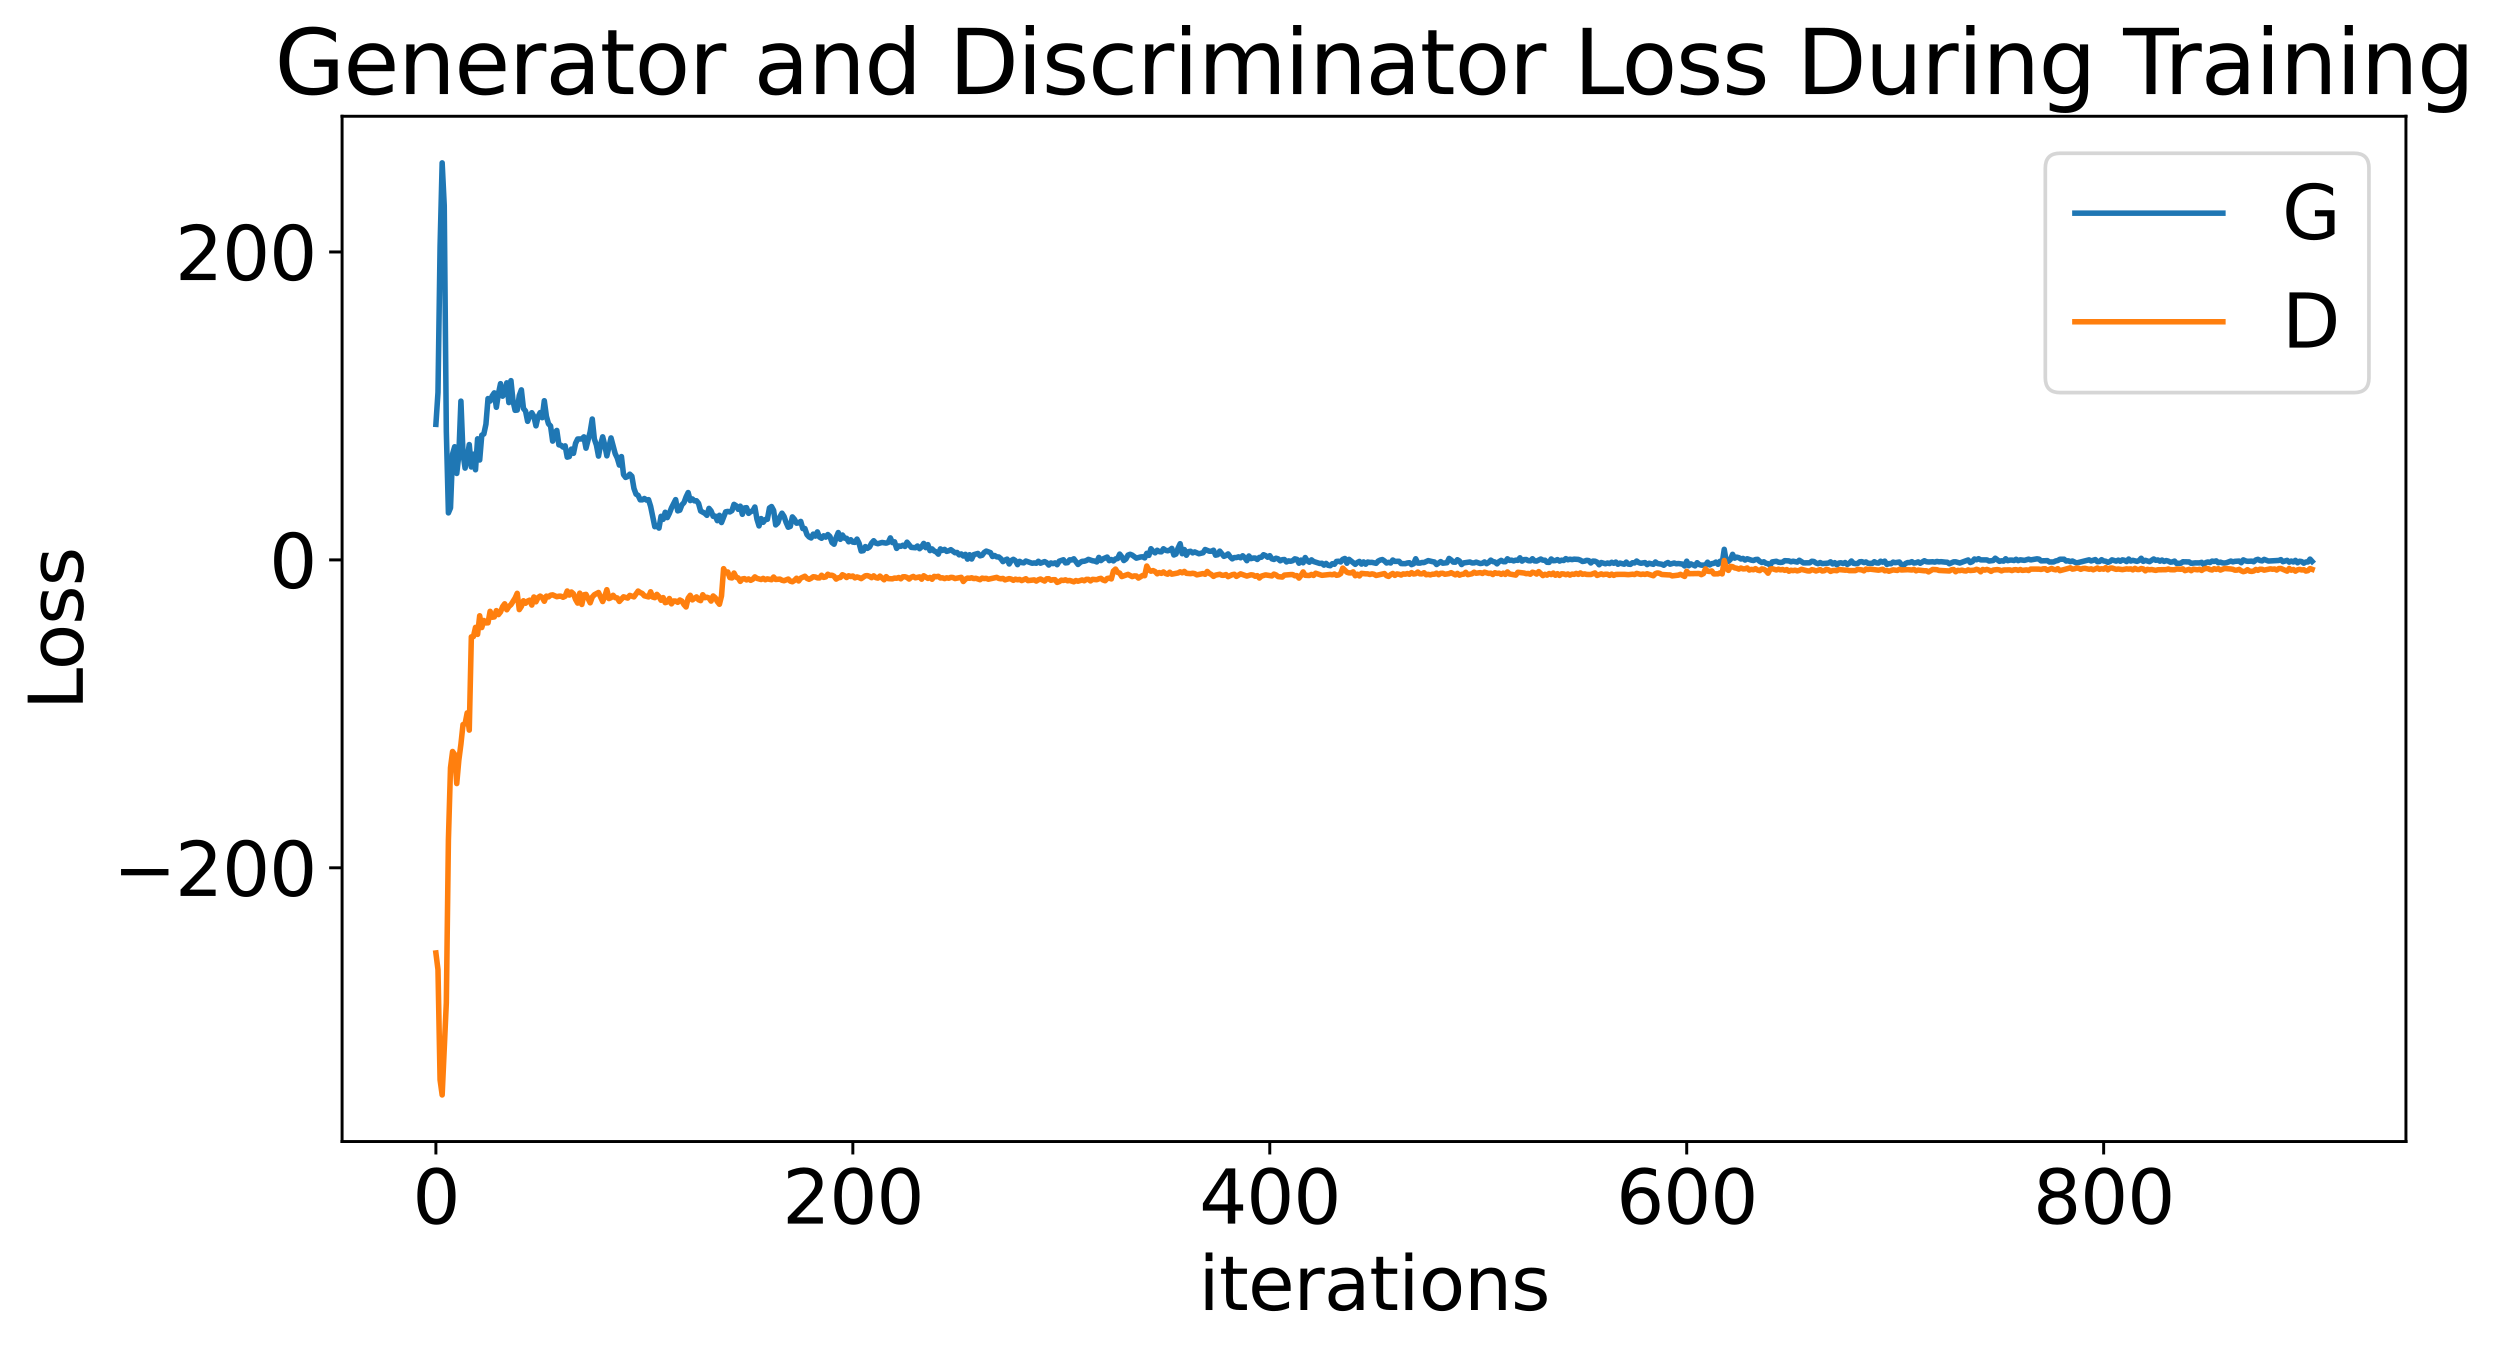 <?xml version="1.0" encoding="utf-8" standalone="no"?>
<!DOCTYPE svg PUBLIC "-//W3C//DTD SVG 1.1//EN"
  "http://www.w3.org/Graphics/SVG/1.1/DTD/svg11.dtd">
<svg xmlns:xlink="http://www.w3.org/1999/xlink" width="675.923pt" height="365.549pt" viewBox="0 0 675.923 365.549" xmlns="http://www.w3.org/2000/svg" version="1.1">
 <defs>
  <style type="text/css">*{stroke-linejoin: round; stroke-linecap: butt}</style>
 </defs>
 <g id="figure_1">
  <g id="patch_1">
   <path d="M 0 365.549 
L 675.923 365.549 
L 675.923 -0 
L 0 -0 
z
" style="fill: #ffffff"/>
  </g>
  <g id="axes_1">
   <g id="patch_2">
    <path d="M 92.491 308.636 
L 650.491 308.636 
L 650.491 31.436 
L 92.491 31.436 
z
" style="fill: #ffffff"/>
   </g>
   <g id="matplotlib.axis_1">
    <g id="xtick_1">
     <g id="line2d_1">
      <defs>
       <path id="meaaa8632b4" d="M 0 0 
L 0 3.5 
" style="stroke: #000000; stroke-width: 0.8"/>
      </defs>
      <g>
       <use xlink:href="#meaaa8632b4" x="117.854" y="308.636" style="stroke: #000000; stroke-width: 0.8"/>
      </g>
     </g>
     <g id="text_1">
      <!-- 0 -->
      <g transform="translate(111.492 330.833) scale(0.2 -0.2)">
       <defs>
        <path id="DejaVuSans-30" d="M 2034 4250 
Q 1547 4250 1301 3770 
Q 1056 3291 1056 2328 
Q 1056 1369 1301 889 
Q 1547 409 2034 409 
Q 2525 409 2770 889 
Q 3016 1369 3016 2328 
Q 3016 3291 2770 3770 
Q 2525 4250 2034 4250 
z
M 2034 4750 
Q 2819 4750 3233 4129 
Q 3647 3509 3647 2328 
Q 3647 1150 3233 529 
Q 2819 -91 2034 -91 
Q 1250 -91 836 529 
Q 422 1150 422 2328 
Q 422 3509 836 4129 
Q 1250 4750 2034 4750 
z
" transform="scale(0.016)"/>
       </defs>
       <use xlink:href="#DejaVuSans-30"/>
      </g>
     </g>
    </g>
    <g id="xtick_2">
     <g id="line2d_2">
      <g>
       <use xlink:href="#meaaa8632b4" x="230.582" y="308.636" style="stroke: #000000; stroke-width: 0.8"/>
      </g>
     </g>
     <g id="text_2">
      <!-- 200 -->
      <g transform="translate(211.494 330.833) scale(0.2 -0.2)">
       <defs>
        <path id="DejaVuSans-32" d="M 1228 531 
L 3431 531 
L 3431 0 
L 469 0 
L 469 531 
Q 828 903 1448 1529 
Q 2069 2156 2228 2338 
Q 2531 2678 2651 2914 
Q 2772 3150 2772 3378 
Q 2772 3750 2511 3984 
Q 2250 4219 1831 4219 
Q 1534 4219 1204 4116 
Q 875 4013 500 3803 
L 500 4441 
Q 881 4594 1212 4672 
Q 1544 4750 1819 4750 
Q 2544 4750 2975 4387 
Q 3406 4025 3406 3419 
Q 3406 3131 3298 2873 
Q 3191 2616 2906 2266 
Q 2828 2175 2409 1742 
Q 1991 1309 1228 531 
z
" transform="scale(0.016)"/>
       </defs>
       <use xlink:href="#DejaVuSans-32"/>
       <use xlink:href="#DejaVuSans-30" x="63.623"/>
       <use xlink:href="#DejaVuSans-30" x="127.246"/>
      </g>
     </g>
    </g>
    <g id="xtick_3">
     <g id="line2d_3">
      <g>
       <use xlink:href="#meaaa8632b4" x="343.309" y="308.636" style="stroke: #000000; stroke-width: 0.8"/>
      </g>
     </g>
     <g id="text_3">
      <!-- 400 -->
      <g transform="translate(324.221 330.833) scale(0.2 -0.2)">
       <defs>
        <path id="DejaVuSans-34" d="M 2419 4116 
L 825 1625 
L 2419 1625 
L 2419 4116 
z
M 2253 4666 
L 3047 4666 
L 3047 1625 
L 3713 1625 
L 3713 1100 
L 3047 1100 
L 3047 0 
L 2419 0 
L 2419 1100 
L 313 1100 
L 313 1709 
L 2253 4666 
z
" transform="scale(0.016)"/>
       </defs>
       <use xlink:href="#DejaVuSans-34"/>
       <use xlink:href="#DejaVuSans-30" x="63.623"/>
       <use xlink:href="#DejaVuSans-30" x="127.246"/>
      </g>
     </g>
    </g>
    <g id="xtick_4">
     <g id="line2d_4">
      <g>
       <use xlink:href="#meaaa8632b4" x="456.036" y="308.636" style="stroke: #000000; stroke-width: 0.8"/>
      </g>
     </g>
     <g id="text_4">
      <!-- 600 -->
      <g transform="translate(436.949 330.833) scale(0.2 -0.2)">
       <defs>
        <path id="DejaVuSans-36" d="M 2113 2584 
Q 1688 2584 1439 2293 
Q 1191 2003 1191 1497 
Q 1191 994 1439 701 
Q 1688 409 2113 409 
Q 2538 409 2786 701 
Q 3034 994 3034 1497 
Q 3034 2003 2786 2293 
Q 2538 2584 2113 2584 
z
M 3366 4563 
L 3366 3988 
Q 3128 4100 2886 4159 
Q 2644 4219 2406 4219 
Q 1781 4219 1451 3797 
Q 1122 3375 1075 2522 
Q 1259 2794 1537 2939 
Q 1816 3084 2150 3084 
Q 2853 3084 3261 2657 
Q 3669 2231 3669 1497 
Q 3669 778 3244 343 
Q 2819 -91 2113 -91 
Q 1303 -91 875 529 
Q 447 1150 447 2328 
Q 447 3434 972 4092 
Q 1497 4750 2381 4750 
Q 2619 4750 2861 4703 
Q 3103 4656 3366 4563 
z
" transform="scale(0.016)"/>
       </defs>
       <use xlink:href="#DejaVuSans-36"/>
       <use xlink:href="#DejaVuSans-30" x="63.623"/>
       <use xlink:href="#DejaVuSans-30" x="127.246"/>
      </g>
     </g>
    </g>
    <g id="xtick_5">
     <g id="line2d_5">
      <g>
       <use xlink:href="#meaaa8632b4" x="568.763" y="308.636" style="stroke: #000000; stroke-width: 0.8"/>
      </g>
     </g>
     <g id="text_5">
      <!-- 800 -->
      <g transform="translate(549.676 330.833) scale(0.2 -0.2)">
       <defs>
        <path id="DejaVuSans-38" d="M 2034 2216 
Q 1584 2216 1326 1975 
Q 1069 1734 1069 1313 
Q 1069 891 1326 650 
Q 1584 409 2034 409 
Q 2484 409 2743 651 
Q 3003 894 3003 1313 
Q 3003 1734 2745 1975 
Q 2488 2216 2034 2216 
z
M 1403 2484 
Q 997 2584 770 2862 
Q 544 3141 544 3541 
Q 544 4100 942 4425 
Q 1341 4750 2034 4750 
Q 2731 4750 3128 4425 
Q 3525 4100 3525 3541 
Q 3525 3141 3298 2862 
Q 3072 2584 2669 2484 
Q 3125 2378 3379 2068 
Q 3634 1759 3634 1313 
Q 3634 634 3220 271 
Q 2806 -91 2034 -91 
Q 1263 -91 848 271 
Q 434 634 434 1313 
Q 434 1759 690 2068 
Q 947 2378 1403 2484 
z
M 1172 3481 
Q 1172 3119 1398 2916 
Q 1625 2713 2034 2713 
Q 2441 2713 2670 2916 
Q 2900 3119 2900 3481 
Q 2900 3844 2670 4047 
Q 2441 4250 2034 4250 
Q 1625 4250 1398 4047 
Q 1172 3844 1172 3481 
z
" transform="scale(0.016)"/>
       </defs>
       <use xlink:href="#DejaVuSans-38"/>
       <use xlink:href="#DejaVuSans-30" x="63.623"/>
       <use xlink:href="#DejaVuSans-30" x="127.246"/>
      </g>
     </g>
    </g>
    <g id="text_6">
     <!-- iterations -->
     <g transform="translate(324.036 354.189) scale(0.2 -0.2)">
      <defs>
       <path id="DejaVuSans-69" d="M 603 3500 
L 1178 3500 
L 1178 0 
L 603 0 
L 603 3500 
z
M 603 4863 
L 1178 4863 
L 1178 4134 
L 603 4134 
L 603 4863 
z
" transform="scale(0.016)"/>
       <path id="DejaVuSans-74" d="M 1172 4494 
L 1172 3500 
L 2356 3500 
L 2356 3053 
L 1172 3053 
L 1172 1153 
Q 1172 725 1289 603 
Q 1406 481 1766 481 
L 2356 481 
L 2356 0 
L 1766 0 
Q 1100 0 847 248 
Q 594 497 594 1153 
L 594 3053 
L 172 3053 
L 172 3500 
L 594 3500 
L 594 4494 
L 1172 4494 
z
" transform="scale(0.016)"/>
       <path id="DejaVuSans-65" d="M 3597 1894 
L 3597 1613 
L 953 1613 
Q 991 1019 1311 708 
Q 1631 397 2203 397 
Q 2534 397 2845 478 
Q 3156 559 3463 722 
L 3463 178 
Q 3153 47 2828 -22 
Q 2503 -91 2169 -91 
Q 1331 -91 842 396 
Q 353 884 353 1716 
Q 353 2575 817 3079 
Q 1281 3584 2069 3584 
Q 2775 3584 3186 3129 
Q 3597 2675 3597 1894 
z
M 3022 2063 
Q 3016 2534 2758 2815 
Q 2500 3097 2075 3097 
Q 1594 3097 1305 2825 
Q 1016 2553 972 2059 
L 3022 2063 
z
" transform="scale(0.016)"/>
       <path id="DejaVuSans-72" d="M 2631 2963 
Q 2534 3019 2420 3045 
Q 2306 3072 2169 3072 
Q 1681 3072 1420 2755 
Q 1159 2438 1159 1844 
L 1159 0 
L 581 0 
L 581 3500 
L 1159 3500 
L 1159 2956 
Q 1341 3275 1631 3429 
Q 1922 3584 2338 3584 
Q 2397 3584 2469 3576 
Q 2541 3569 2628 3553 
L 2631 2963 
z
" transform="scale(0.016)"/>
       <path id="DejaVuSans-61" d="M 2194 1759 
Q 1497 1759 1228 1600 
Q 959 1441 959 1056 
Q 959 750 1161 570 
Q 1363 391 1709 391 
Q 2188 391 2477 730 
Q 2766 1069 2766 1631 
L 2766 1759 
L 2194 1759 
z
M 3341 1997 
L 3341 0 
L 2766 0 
L 2766 531 
Q 2569 213 2275 61 
Q 1981 -91 1556 -91 
Q 1019 -91 701 211 
Q 384 513 384 1019 
Q 384 1609 779 1909 
Q 1175 2209 1959 2209 
L 2766 2209 
L 2766 2266 
Q 2766 2663 2505 2880 
Q 2244 3097 1772 3097 
Q 1472 3097 1187 3025 
Q 903 2953 641 2809 
L 641 3341 
Q 956 3463 1253 3523 
Q 1550 3584 1831 3584 
Q 2591 3584 2966 3190 
Q 3341 2797 3341 1997 
z
" transform="scale(0.016)"/>
       <path id="DejaVuSans-6f" d="M 1959 3097 
Q 1497 3097 1228 2736 
Q 959 2375 959 1747 
Q 959 1119 1226 758 
Q 1494 397 1959 397 
Q 2419 397 2687 759 
Q 2956 1122 2956 1747 
Q 2956 2369 2687 2733 
Q 2419 3097 1959 3097 
z
M 1959 3584 
Q 2709 3584 3137 3096 
Q 3566 2609 3566 1747 
Q 3566 888 3137 398 
Q 2709 -91 1959 -91 
Q 1206 -91 779 398 
Q 353 888 353 1747 
Q 353 2609 779 3096 
Q 1206 3584 1959 3584 
z
" transform="scale(0.016)"/>
       <path id="DejaVuSans-6e" d="M 3513 2113 
L 3513 0 
L 2938 0 
L 2938 2094 
Q 2938 2591 2744 2837 
Q 2550 3084 2163 3084 
Q 1697 3084 1428 2787 
Q 1159 2491 1159 1978 
L 1159 0 
L 581 0 
L 581 3500 
L 1159 3500 
L 1159 2956 
Q 1366 3272 1645 3428 
Q 1925 3584 2291 3584 
Q 2894 3584 3203 3211 
Q 3513 2838 3513 2113 
z
" transform="scale(0.016)"/>
       <path id="DejaVuSans-73" d="M 2834 3397 
L 2834 2853 
Q 2591 2978 2328 3040 
Q 2066 3103 1784 3103 
Q 1356 3103 1142 2972 
Q 928 2841 928 2578 
Q 928 2378 1081 2264 
Q 1234 2150 1697 2047 
L 1894 2003 
Q 2506 1872 2764 1633 
Q 3022 1394 3022 966 
Q 3022 478 2636 193 
Q 2250 -91 1575 -91 
Q 1294 -91 989 -36 
Q 684 19 347 128 
L 347 722 
Q 666 556 975 473 
Q 1284 391 1588 391 
Q 1994 391 2212 530 
Q 2431 669 2431 922 
Q 2431 1156 2273 1281 
Q 2116 1406 1581 1522 
L 1381 1569 
Q 847 1681 609 1914 
Q 372 2147 372 2553 
Q 372 3047 722 3315 
Q 1072 3584 1716 3584 
Q 2034 3584 2315 3537 
Q 2597 3491 2834 3397 
z
" transform="scale(0.016)"/>
      </defs>
      <use xlink:href="#DejaVuSans-69"/>
      <use xlink:href="#DejaVuSans-74" x="27.783"/>
      <use xlink:href="#DejaVuSans-65" x="66.992"/>
      <use xlink:href="#DejaVuSans-72" x="128.516"/>
      <use xlink:href="#DejaVuSans-61" x="169.629"/>
      <use xlink:href="#DejaVuSans-74" x="230.908"/>
      <use xlink:href="#DejaVuSans-69" x="270.117"/>
      <use xlink:href="#DejaVuSans-6f" x="297.9"/>
      <use xlink:href="#DejaVuSans-6e" x="359.082"/>
      <use xlink:href="#DejaVuSans-73" x="422.461"/>
     </g>
    </g>
   </g>
   <g id="matplotlib.axis_2">
    <g id="ytick_1">
     <g id="line2d_6">
      <defs>
       <path id="m77a75ca992" d="M 0 0 
L -3.5 0 
" style="stroke: #000000; stroke-width: 0.8"/>
      </defs>
      <g>
       <use xlink:href="#m77a75ca992" x="92.491" y="234.627" style="stroke: #000000; stroke-width: 0.8"/>
      </g>
     </g>
     <g id="text_7">
      <!-- −200 -->
      <g transform="translate(30.556 242.225) scale(0.2 -0.2)">
       <defs>
        <path id="DejaVuSans-2212" d="M 678 2272 
L 4684 2272 
L 4684 1741 
L 678 1741 
L 678 2272 
z
" transform="scale(0.016)"/>
       </defs>
       <use xlink:href="#DejaVuSans-2212"/>
       <use xlink:href="#DejaVuSans-32" x="83.789"/>
       <use xlink:href="#DejaVuSans-30" x="147.412"/>
       <use xlink:href="#DejaVuSans-30" x="211.035"/>
      </g>
     </g>
    </g>
    <g id="ytick_2">
     <g id="line2d_7">
      <g>
       <use xlink:href="#m77a75ca992" x="92.491" y="151.377" style="stroke: #000000; stroke-width: 0.8"/>
      </g>
     </g>
     <g id="text_8">
      <!-- 0 -->
      <g transform="translate(72.766 158.975) scale(0.2 -0.2)">
       <use xlink:href="#DejaVuSans-30"/>
      </g>
     </g>
    </g>
    <g id="ytick_3">
     <g id="line2d_8">
      <g>
       <use xlink:href="#m77a75ca992" x="92.491" y="68.127" style="stroke: #000000; stroke-width: 0.8"/>
      </g>
     </g>
     <g id="text_9">
      <!-- 200 -->
      <g transform="translate(47.316 75.725) scale(0.2 -0.2)">
       <use xlink:href="#DejaVuSans-32"/>
       <use xlink:href="#DejaVuSans-30" x="63.623"/>
       <use xlink:href="#DejaVuSans-30" x="127.246"/>
      </g>
     </g>
    </g>
    <g id="text_10">
     <!-- Loss -->
     <g transform="translate(22.397 191.971) rotate(-90) scale(0.2 -0.2)">
      <defs>
       <path id="DejaVuSans-4c" d="M 628 4666 
L 1259 4666 
L 1259 531 
L 3531 531 
L 3531 0 
L 628 0 
L 628 4666 
z
" transform="scale(0.016)"/>
      </defs>
      <use xlink:href="#DejaVuSans-4c"/>
      <use xlink:href="#DejaVuSans-6f" x="53.963"/>
      <use xlink:href="#DejaVuSans-73" x="115.145"/>
      <use xlink:href="#DejaVuSans-73" x="167.244"/>
     </g>
    </g>
   </g>
   <g id="line2d_9">
    <path d="M 117.854 114.726 
L 118.418 106.082 
L 118.982 66.645 
L 119.545 44.036 
L 120.109 55.608 
L 120.672 116.63 
L 121.236 138.665 
L 121.8 137.321 
L 122.363 122.742 
L 122.927 120.788 
L 123.491 127.999 
L 124.054 122.99 
L 124.618 108.459 
L 125.182 122.647 
L 125.745 126.557 
L 126.309 123.899 
L 126.872 120.202 
L 127.436 126.255 
L 128 122.798 
L 128.563 127.006 
L 129.127 118.641 
L 129.691 124.367 
L 130.254 117.663 
L 130.818 117.331 
L 131.382 114.695 
L 131.945 107.765 
L 132.509 108.436 
L 133.072 107.051 
L 133.636 106.22 
L 134.2 110.117 
L 134.763 106.403 
L 135.327 103.735 
L 135.891 107.115 
L 136.454 106.333 
L 137.018 103.507 
L 137.582 108.843 
L 138.145 102.92 
L 138.709 108.43 
L 139.272 110.936 
L 139.836 110.869 
L 140.4 106.939 
L 140.963 105.41 
L 141.527 110.446 
L 142.091 111.131 
L 142.654 113.913 
L 143.218 112.411 
L 143.782 111.591 
L 144.345 112.594 
L 144.909 115.131 
L 145.472 112.663 
L 146.036 111.561 
L 146.6 112.926 
L 147.163 108.347 
L 147.727 112.549 
L 148.291 114.581 
L 148.854 115.179 
L 149.418 119.262 
L 149.982 117.015 
L 150.545 116.38 
L 151.109 120.268 
L 151.672 120.377 
L 152.236 120.879 
L 152.8 120.548 
L 153.363 123.598 
L 153.927 123.432 
L 154.491 121.429 
L 155.054 122.561 
L 155.618 119.853 
L 156.182 118.695 
L 157.309 118.681 
L 157.872 118.119 
L 158.436 121.17 
L 159.563 116.747 
L 160.127 113.297 
L 160.691 118.689 
L 161.254 120.343 
L 161.818 123.309 
L 162.382 120.225 
L 162.945 118.109 
L 163.509 120.365 
L 164.072 123.245 
L 165.2 118.407 
L 166.327 122.653 
L 166.891 123.837 
L 167.454 125.745 
L 168.018 123.448 
L 168.582 128.319 
L 169.145 129.081 
L 169.709 128.831 
L 170.272 128.207 
L 170.836 128.762 
L 171.4 132.053 
L 171.963 133.597 
L 172.527 133.935 
L 173.091 135.142 
L 173.654 135.137 
L 174.218 134.78 
L 174.782 135.202 
L 175.345 135.093 
L 175.909 136.905 
L 177.036 142.4 
L 177.6 142.129 
L 178.163 142.779 
L 178.727 139.599 
L 179.291 140.408 
L 179.854 138.506 
L 180.418 139.938 
L 180.982 138.802 
L 181.545 137.321 
L 182.672 135.089 
L 183.236 138.126 
L 183.8 137.931 
L 184.363 136.482 
L 184.927 135.887 
L 185.491 134.36 
L 186.054 133.177 
L 186.618 135.337 
L 187.182 134.895 
L 187.745 135.406 
L 188.309 135.396 
L 188.872 136.107 
L 189.436 138.161 
L 190.563 138.779 
L 191.127 139.329 
L 191.691 137.455 
L 192.254 138.146 
L 192.818 139.585 
L 193.382 139.542 
L 193.945 140.772 
L 194.509 139.328 
L 195.072 141.271 
L 196.2 138.387 
L 196.763 138.268 
L 197.327 138.407 
L 197.891 138.064 
L 198.454 136.366 
L 199.018 136.725 
L 199.582 137.705 
L 200.145 136.859 
L 200.709 139.049 
L 201.272 137.336 
L 201.836 137.258 
L 202.4 138.794 
L 202.963 138.317 
L 203.527 138.128 
L 204.091 137.086 
L 204.654 140.357 
L 205.218 142.188 
L 205.782 140.212 
L 206.345 141.215 
L 206.909 140.469 
L 207.472 140.399 
L 208.036 137.341 
L 208.6 136.957 
L 209.163 138.005 
L 209.727 141.917 
L 210.291 141.394 
L 210.854 139.77 
L 211.418 138.757 
L 211.982 139.628 
L 212.545 141.258 
L 213.109 142.544 
L 213.672 142.32 
L 214.236 139.759 
L 214.8 140.416 
L 215.363 141.454 
L 215.927 141.364 
L 216.491 140.979 
L 217.054 142.911 
L 217.618 142.902 
L 218.182 144.549 
L 218.745 145.171 
L 219.309 145.449 
L 219.872 144.416 
L 220.436 144.948 
L 221 143.815 
L 221.563 145.208 
L 222.127 145.529 
L 222.691 144.862 
L 223.254 145.227 
L 223.818 144.528 
L 224.382 145.046 
L 224.945 146.683 
L 225.509 147.135 
L 226.072 145.329 
L 226.636 143.989 
L 227.2 145.813 
L 227.763 144.653 
L 228.327 145.492 
L 228.891 145.544 
L 229.454 146.48 
L 230.018 145.926 
L 230.582 146.57 
L 231.145 146.635 
L 231.709 145.762 
L 232.272 146.892 
L 232.836 148.983 
L 233.4 148.88 
L 233.963 147.784 
L 234.527 148.254 
L 235.091 147.889 
L 235.654 146.846 
L 236.218 146.202 
L 236.782 146.837 
L 237.345 146.998 
L 238.472 146.667 
L 239.6 146.849 
L 240.163 146.639 
L 240.727 145.434 
L 241.291 146.697 
L 241.854 146.488 
L 242.418 148.265 
L 242.982 147.614 
L 243.545 147.71 
L 244.109 147.42 
L 244.672 147.741 
L 245.236 146.591 
L 246.363 147.988 
L 247.491 148.093 
L 248.054 147.626 
L 248.618 148.347 
L 249.182 147.834 
L 249.745 146.929 
L 250.309 148.068 
L 250.872 147.259 
L 251.436 148.865 
L 252 148.411 
L 252.563 148.967 
L 253.127 149.222 
L 253.691 149.822 
L 254.254 148.406 
L 254.818 148.807 
L 255.382 148.54 
L 255.945 149.073 
L 256.509 148.909 
L 257.072 148.618 
L 258.2 149.441 
L 258.763 149.37 
L 259.327 150.014 
L 259.891 149.776 
L 260.454 150.326 
L 261.018 149.881 
L 261.582 151.162 
L 262.145 149.986 
L 262.709 151.135 
L 263.272 149.965 
L 264.4 149.637 
L 264.963 150.278 
L 265.527 150.13 
L 266.091 149.369 
L 266.654 148.998 
L 267.782 149.411 
L 268.345 150.465 
L 268.909 150.199 
L 269.472 150.562 
L 270.036 150.591 
L 270.6 151.05 
L 271.163 151.842 
L 271.727 151.427 
L 272.291 151.176 
L 272.854 152.474 
L 273.418 151.553 
L 273.982 151.225 
L 274.545 151.596 
L 275.109 152.661 
L 275.672 151.773 
L 276.236 152.094 
L 276.8 152.178 
L 277.363 151.689 
L 279.054 152.286 
L 279.618 152.201 
L 280.182 152.28 
L 280.745 151.755 
L 281.309 152.273 
L 282.436 151.842 
L 283 152.142 
L 283.563 152.77 
L 284.127 152.207 
L 284.691 152.377 
L 285.254 152.188 
L 285.818 152.676 
L 286.382 151.732 
L 287.509 151.345 
L 288.072 152.187 
L 288.636 152.122 
L 289.2 151.359 
L 289.763 151.397 
L 290.327 151.086 
L 291.454 152.61 
L 292.018 152.103 
L 292.582 151.755 
L 293.145 151.746 
L 293.709 151.555 
L 294.272 151.234 
L 295.4 151.617 
L 295.963 151.692 
L 296.527 151.931 
L 297.091 150.714 
L 297.654 151.562 
L 298.218 151.106 
L 299.345 150.617 
L 299.909 151.58 
L 300.472 151.283 
L 301.036 151.652 
L 301.6 151.117 
L 302.163 151.018 
L 302.727 149.816 
L 303.291 150.539 
L 303.854 151.546 
L 304.418 151.134 
L 304.982 150.084 
L 305.545 149.856 
L 306.109 150.085 
L 307.236 150.906 
L 308.363 150.592 
L 308.927 150.54 
L 309.491 150.836 
L 310.054 149.605 
L 310.618 150.156 
L 311.182 148.36 
L 311.745 149.069 
L 312.309 149.47 
L 312.872 148.775 
L 313.436 149.156 
L 314 149.2 
L 314.563 148.373 
L 315.127 148.781 
L 315.691 148.916 
L 316.254 148.736 
L 316.818 148.278 
L 317.382 150.048 
L 317.945 149.795 
L 318.509 148.208 
L 319.072 147.007 
L 319.636 149.702 
L 320.2 148.585 
L 320.763 150.114 
L 321.327 149.148 
L 321.891 149.05 
L 322.454 149.482 
L 323.018 149.222 
L 324.145 149.716 
L 325.272 149.449 
L 325.836 148.576 
L 326.963 149.034 
L 327.527 149.043 
L 328.091 148.766 
L 328.654 150.102 
L 329.218 149.976 
L 329.782 149.013 
L 330.909 150.416 
L 331.472 150.191 
L 332.036 149.766 
L 332.6 150.542 
L 333.163 151.094 
L 333.727 150.749 
L 334.291 150.749 
L 334.854 150.553 
L 335.418 150.811 
L 335.982 150.267 
L 336.545 150.789 
L 337.109 151.587 
L 337.672 150.325 
L 338.236 151.033 
L 338.8 150.884 
L 339.363 150.884 
L 339.927 151.261 
L 340.491 150.708 
L 341.054 150.648 
L 341.618 149.983 
L 342.182 150.221 
L 342.745 150.661 
L 343.309 150.245 
L 343.872 151.091 
L 344.436 151.255 
L 345 150.926 
L 345.563 151.095 
L 346.127 151.623 
L 346.691 151.33 
L 347.254 151.276 
L 347.818 151.927 
L 348.382 151.645 
L 348.945 151.748 
L 349.509 151.59 
L 350.072 151.097 
L 350.636 151.233 
L 351.2 152.274 
L 351.763 151.432 
L 352.327 152.155 
L 352.891 150.75 
L 353.454 151.643 
L 354.018 152.004 
L 354.582 151.371 
L 355.145 151.812 
L 356.836 152.347 
L 357.4 152.288 
L 357.963 152.793 
L 358.527 152.33 
L 359.091 152.841 
L 359.654 152.952 
L 360.218 152.416 
L 360.782 152.56 
L 361.345 151.791 
L 361.909 151.744 
L 362.472 151.926 
L 363.036 151.236 
L 363.6 151.002 
L 364.163 152.275 
L 364.727 151.23 
L 366.418 152.577 
L 366.982 152.08 
L 367.545 151.792 
L 368.109 152.511 
L 368.672 151.929 
L 369.236 152.537 
L 369.8 151.959 
L 370.363 152.067 
L 370.927 152.044 
L 372.054 152.305 
L 372.618 151.7 
L 373.182 151.42 
L 373.745 151.288 
L 374.309 151.666 
L 374.872 152.211 
L 375.436 152.047 
L 376 152.216 
L 376.563 151.418 
L 377.127 151.784 
L 378.254 151.755 
L 378.818 152.372 
L 379.945 152.398 
L 380.509 152.207 
L 381.072 152.144 
L 381.636 152.661 
L 382.2 152.418 
L 382.763 151.077 
L 383.327 152.23 
L 383.891 152.255 
L 384.454 152.086 
L 385.018 152.097 
L 386.145 151.576 
L 387.272 151.849 
L 387.836 151.953 
L 388.4 152.623 
L 389.527 151.842 
L 390.091 152.268 
L 391.218 152.144 
L 391.782 150.988 
L 392.345 151.397 
L 392.909 151.976 
L 393.472 151.998 
L 394.036 151.336 
L 394.6 151.683 
L 395.163 152.633 
L 395.727 152.194 
L 397.418 151.946 
L 397.982 152.201 
L 398.545 152.193 
L 399.109 151.984 
L 400.236 152.365 
L 400.8 152.266 
L 401.363 151.934 
L 401.927 152.402 
L 402.491 152.066 
L 403.054 151.447 
L 403.618 151.829 
L 404.182 151.947 
L 404.745 152.449 
L 405.309 151.844 
L 405.872 151.506 
L 406.436 151.858 
L 407 151.872 
L 407.563 151.079 
L 408.127 151.507 
L 408.691 151.45 
L 409.254 151.648 
L 409.818 151.448 
L 410.382 151.496 
L 410.945 150.818 
L 411.509 151.707 
L 412.072 151.308 
L 412.636 151.277 
L 413.2 151.595 
L 413.763 151.629 
L 414.327 151.071 
L 414.891 151.646 
L 415.454 151.696 
L 416.582 151.15 
L 417.145 151.458 
L 417.709 151.468 
L 418.272 152.025 
L 418.836 152.047 
L 419.4 151.138 
L 419.963 151.604 
L 420.527 151.562 
L 421.091 151.301 
L 421.654 151.701 
L 422.218 151.454 
L 422.782 151.537 
L 423.345 151.038 
L 423.909 151.345 
L 424.472 151.194 
L 425.036 151.299 
L 425.6 151.181 
L 426.727 151.246 
L 427.291 151.462 
L 427.854 151.801 
L 428.418 151.715 
L 428.982 151.496 
L 429.545 151.575 
L 430.109 152.208 
L 430.672 151.707 
L 431.236 151.727 
L 431.8 151.988 
L 432.363 152.693 
L 432.927 152.09 
L 434.054 152.427 
L 434.618 152.218 
L 435.182 152.373 
L 435.745 152.03 
L 436.309 152.287 
L 436.872 151.97 
L 437.436 152.556 
L 438 152.245 
L 439.127 152.541 
L 439.691 151.98 
L 440.254 152.521 
L 440.818 152.584 
L 441.382 152.146 
L 441.945 152.191 
L 442.509 151.691 
L 443.072 152.115 
L 443.636 152.293 
L 444.763 152.107 
L 445.327 152.649 
L 445.891 152.285 
L 447.018 152.571 
L 447.582 151.945 
L 448.145 152.374 
L 449.272 152.544 
L 449.836 152.822 
L 450.4 152.36 
L 450.963 152.09 
L 451.527 152.535 
L 452.654 152.222 
L 453.218 152.437 
L 453.782 152.359 
L 454.909 152.52 
L 455.472 153.016 
L 456.036 151.731 
L 456.6 152.951 
L 457.163 152.457 
L 458.291 152.996 
L 458.854 152.142 
L 459.418 152.639 
L 459.982 152.801 
L 461.109 152.786 
L 461.672 152.008 
L 462.236 152.737 
L 462.8 152.401 
L 463.363 152.306 
L 463.927 151.976 
L 464.491 152.573 
L 465.054 151.75 
L 465.618 152.303 
L 466.182 148.525 
L 466.745 151.957 
L 467.309 151.768 
L 467.872 151.229 
L 468.436 149.877 
L 469 150.908 
L 469.563 150.635 
L 470.127 150.781 
L 470.691 151.134 
L 471.254 150.985 
L 471.818 151.422 
L 472.382 151.073 
L 473.509 151.445 
L 474.072 151.545 
L 474.636 151.284 
L 475.2 151.233 
L 475.763 151.776 
L 476.327 152.068 
L 476.891 151.889 
L 477.454 152.299 
L 478.018 152.397 
L 478.582 152.805 
L 479.145 151.928 
L 480.272 151.754 
L 480.836 152.006 
L 481.4 152.059 
L 481.963 151.995 
L 482.527 151.59 
L 483.654 151.647 
L 484.218 151.896 
L 484.782 151.729 
L 485.909 151.972 
L 486.472 151.478 
L 487.6 152.195 
L 489.291 152.161 
L 489.854 151.747 
L 490.418 151.809 
L 490.982 152.215 
L 491.545 152.396 
L 492.109 152.099 
L 492.672 152.378 
L 494.363 152.241 
L 494.927 151.903 
L 495.491 152.468 
L 496.054 152.125 
L 496.618 152.709 
L 497.182 152.23 
L 497.745 152.156 
L 498.309 152.356 
L 498.872 152.095 
L 499.436 152.598 
L 500 152.285 
L 500.563 151.68 
L 501.127 152.299 
L 501.691 152.391 
L 502.254 152.346 
L 502.818 151.895 
L 503.382 151.847 
L 503.945 152.101 
L 504.509 151.939 
L 505.072 152.305 
L 506.2 152.324 
L 506.763 151.872 
L 507.327 152.18 
L 507.891 152.235 
L 508.454 151.743 
L 509.018 151.994 
L 509.582 151.714 
L 510.145 152.591 
L 510.709 152.371 
L 511.272 152.41 
L 511.836 151.98 
L 512.4 152.134 
L 513.527 151.953 
L 514.091 152.664 
L 514.654 152.851 
L 515.218 152.335 
L 515.782 152.094 
L 516.345 152.097 
L 516.909 151.862 
L 517.472 152.228 
L 518.036 152.144 
L 518.6 151.92 
L 519.163 152.292 
L 520.291 151.609 
L 520.854 151.885 
L 521.418 151.948 
L 522.545 151.886 
L 523.109 151.987 
L 523.672 151.793 
L 524.236 151.911 
L 524.8 151.86 
L 525.927 151.987 
L 526.491 152.018 
L 527.054 152.415 
L 528.182 151.914 
L 528.745 151.897 
L 529.872 152.221 
L 532.127 151.4 
L 532.691 152.082 
L 533.254 151.858 
L 533.818 151.143 
L 534.382 151.34 
L 534.945 151.059 
L 535.509 151.376 
L 537.2 151.377 
L 537.763 151.681 
L 538.891 151.544 
L 539.454 150.927 
L 540.582 151.767 
L 541.145 151.617 
L 541.709 151.706 
L 542.272 151.077 
L 542.836 151.588 
L 543.4 151.443 
L 543.963 151.43 
L 544.527 151.548 
L 545.091 151.214 
L 545.654 151.582 
L 546.218 151.354 
L 547.345 151.508 
L 548.472 151.178 
L 549.036 151.385 
L 550.727 151.092 
L 551.291 151.177 
L 551.854 151.64 
L 552.982 151.605 
L 553.545 151.571 
L 554.109 151.946 
L 555.236 151.939 
L 555.8 151.661 
L 556.363 151.55 
L 556.927 151.206 
L 558.054 151.192 
L 558.618 151.687 
L 559.182 151.613 
L 559.745 151.853 
L 560.309 151.679 
L 561.436 152.207 
L 564.818 151.367 
L 565.382 151.667 
L 566.509 151.297 
L 567.072 151.849 
L 567.636 151.806 
L 568.2 151.328 
L 568.763 151.674 
L 569.327 151.744 
L 569.891 152.042 
L 570.454 151.831 
L 571.018 151.37 
L 572.145 151.709 
L 572.709 151.443 
L 573.272 151.745 
L 573.836 151.369 
L 574.4 151.488 
L 574.963 151.829 
L 575.527 151.147 
L 576.091 151.69 
L 576.654 151.499 
L 577.782 151.771 
L 578.345 151.543 
L 578.909 150.945 
L 579.472 151.778 
L 580.036 151.499 
L 581.163 151.858 
L 582.291 151.135 
L 582.854 151.487 
L 583.418 151.397 
L 583.982 151.719 
L 584.545 151.424 
L 585.109 151.789 
L 585.672 151.564 
L 586.236 151.706 
L 586.8 151.997 
L 587.363 151.924 
L 587.927 151.704 
L 588.491 152.328 
L 589.618 152.277 
L 590.182 151.888 
L 591.872 151.928 
L 592.436 152.308 
L 593.563 152.183 
L 594.691 152.189 
L 595.254 152.039 
L 595.818 152.635 
L 596.382 152.102 
L 596.945 151.938 
L 597.509 152.079 
L 598.072 151.711 
L 598.636 151.797 
L 599.2 151.647 
L 599.763 152.143 
L 600.327 151.99 
L 600.891 152.184 
L 601.454 152.228 
L 602.018 152.125 
L 603.145 151.693 
L 603.709 151.911 
L 604.272 151.764 
L 605.4 151.699 
L 605.963 152.141 
L 606.527 151.372 
L 607.091 151.636 
L 607.654 151.766 
L 608.782 151.714 
L 609.345 151.876 
L 609.909 151.399 
L 610.472 151.226 
L 611.036 151.536 
L 611.6 151.645 
L 612.163 151.24 
L 613.291 151.689 
L 616.109 151.53 
L 616.672 151.307 
L 617.236 151.857 
L 618.363 151.504 
L 618.927 151.979 
L 619.491 151.697 
L 620.054 151.935 
L 620.618 151.509 
L 621.182 152.152 
L 621.745 151.748 
L 622.309 151.834 
L 622.872 152.265 
L 623.436 151.942 
L 624 151.934 
L 624.563 151.172 
L 625.127 151.802 
L 625.127 151.802 
" clip-path="url(#p1835dc5d57)" style="fill: none; stroke: #1f77b4; stroke-width: 1.5; stroke-linecap: square"/>
   </g>
   <g id="line2d_10">
    <path d="M 117.854 257.658 
L 118.418 262.166 
L 118.982 291.943 
L 119.545 296.036 
L 120.672 271.118 
L 121.236 227.058 
L 121.8 207.571 
L 122.363 203.182 
L 122.927 203.974 
L 123.491 211.846 
L 124.054 205.521 
L 124.618 201.196 
L 125.182 195.91 
L 125.745 195.703 
L 126.309 192.753 
L 126.872 197.401 
L 127.436 172.185 
L 128 172.104 
L 128.563 169.627 
L 129.127 171.51 
L 129.691 166.488 
L 130.254 169.663 
L 130.818 167.766 
L 131.382 168.409 
L 131.945 168.392 
L 132.509 165.288 
L 133.072 166.882 
L 133.636 166.794 
L 134.2 165.095 
L 134.763 166.165 
L 135.327 165.452 
L 135.891 164.011 
L 136.454 163.255 
L 137.018 164.862 
L 137.582 163.979 
L 138.145 163.486 
L 139.272 161.702 
L 139.836 160.421 
L 140.4 164.815 
L 140.963 163.952 
L 141.527 162.432 
L 142.091 163.1 
L 142.654 162.513 
L 143.218 162.265 
L 143.782 163.587 
L 144.345 161.41 
L 144.909 162.71 
L 145.472 161.565 
L 146.036 161.166 
L 146.6 161.539 
L 147.163 162.557 
L 147.727 161.171 
L 148.291 161.384 
L 148.854 160.927 
L 149.418 160.831 
L 150.545 161.329 
L 151.109 161.196 
L 151.672 161.194 
L 152.236 161.483 
L 152.8 161.201 
L 153.363 159.792 
L 153.927 160.885 
L 154.491 160.065 
L 155.054 160.551 
L 155.618 162.077 
L 156.182 163.055 
L 156.745 160.377 
L 157.309 163.42 
L 157.872 160.818 
L 158.436 160.707 
L 159.563 162.979 
L 160.127 161.429 
L 160.691 160.805 
L 161.818 160.194 
L 162.945 162.631 
L 163.509 161.252 
L 164.072 159.442 
L 164.636 161.834 
L 165.2 161.591 
L 165.763 160.949 
L 166.327 161.583 
L 166.891 161.662 
L 167.454 162.606 
L 168.582 161.36 
L 169.709 161.704 
L 170.272 160.981 
L 171.4 161.378 
L 172.527 159.809 
L 173.091 160.213 
L 173.654 160.463 
L 174.218 161.088 
L 175.345 161.389 
L 175.909 160.004 
L 176.472 161.424 
L 177.036 161.588 
L 177.6 160.704 
L 178.163 161.311 
L 178.727 162.289 
L 179.291 161.574 
L 179.854 162.934 
L 180.418 162.761 
L 180.982 161.823 
L 181.545 163.256 
L 182.109 162.488 
L 182.672 162.511 
L 183.236 162.846 
L 183.8 162.22 
L 184.363 162.519 
L 184.927 163.465 
L 185.491 164.1 
L 186.054 161.717 
L 186.618 160.954 
L 187.182 162.188 
L 188.309 161.383 
L 188.872 162.157 
L 189.436 162.386 
L 190 160.805 
L 190.563 161.592 
L 191.127 161.478 
L 191.691 161.687 
L 192.254 162.51 
L 192.818 161.135 
L 193.382 161.608 
L 193.945 162.642 
L 194.509 163.371 
L 195.072 161.11 
L 195.636 153.753 
L 196.2 154.885 
L 196.763 154.643 
L 197.327 156.156 
L 197.891 156.257 
L 198.454 154.933 
L 199.018 156.048 
L 199.582 156.255 
L 200.145 157.182 
L 200.709 156.537 
L 201.272 156.438 
L 201.836 156.791 
L 202.4 156.526 
L 202.963 156.899 
L 203.527 156.613 
L 204.091 155.971 
L 204.654 156.374 
L 205.782 156.677 
L 206.345 156.381 
L 206.909 156.744 
L 207.472 156.508 
L 208.6 156.742 
L 209.163 156.015 
L 209.727 156.668 
L 210.854 156.572 
L 211.418 156.877 
L 211.982 157.011 
L 213.109 156.562 
L 213.672 157.119 
L 214.236 157.288 
L 214.8 156.919 
L 215.363 156.341 
L 215.927 157.069 
L 216.491 156.311 
L 217.618 155.799 
L 218.182 156.372 
L 218.745 156.621 
L 219.309 156.34 
L 219.872 155.935 
L 220.436 155.998 
L 221 156.238 
L 221.563 156.253 
L 222.127 155.534 
L 222.691 156.106 
L 223.254 155.971 
L 223.818 155.263 
L 224.382 155.565 
L 224.945 155.523 
L 225.509 155.801 
L 226.072 156.566 
L 226.636 156.217 
L 227.2 156.133 
L 227.763 155.392 
L 228.327 155.662 
L 228.891 156.146 
L 229.454 155.673 
L 230.018 155.874 
L 230.582 155.743 
L 231.145 156.238 
L 231.709 155.989 
L 232.272 156.157 
L 232.836 156.44 
L 233.963 155.673 
L 234.527 155.631 
L 235.091 155.828 
L 235.654 156.185 
L 236.218 155.694 
L 236.782 156.168 
L 237.345 156.299 
L 237.909 155.762 
L 239.036 156.753 
L 239.6 155.91 
L 240.163 156.438 
L 241.291 156.503 
L 241.854 156.287 
L 242.418 156.349 
L 242.982 156.142 
L 243.545 156.489 
L 244.109 155.958 
L 244.672 155.937 
L 245.236 156.126 
L 245.8 156.557 
L 246.363 156.086 
L 246.927 155.854 
L 247.491 156.225 
L 248.618 155.978 
L 249.182 156.594 
L 249.745 155.668 
L 250.872 156.38 
L 251.436 156.129 
L 252 156.609 
L 252.563 155.852 
L 253.127 155.934 
L 253.691 155.824 
L 254.254 156.262 
L 254.818 156.217 
L 255.382 156.434 
L 255.945 156.22 
L 256.509 156.337 
L 257.072 156.096 
L 257.636 156.141 
L 258.2 156.421 
L 259.891 156.096 
L 260.454 157.212 
L 261.018 156.588 
L 261.582 156.3 
L 262.145 156.348 
L 262.709 156.215 
L 263.272 156.433 
L 263.836 156.347 
L 264.963 156.73 
L 265.527 156.311 
L 266.091 156.422 
L 266.654 156.363 
L 267.218 156.606 
L 269.472 156.105 
L 270.036 156.384 
L 270.6 156.489 
L 271.163 156.398 
L 271.727 156.777 
L 272.854 156.438 
L 273.418 156.576 
L 273.982 156.895 
L 274.545 156.587 
L 275.109 156.758 
L 275.672 156.656 
L 276.236 156.966 
L 277.363 156.474 
L 277.927 156.979 
L 279.618 156.781 
L 280.182 157.102 
L 280.745 156.755 
L 281.309 156.551 
L 282.436 157.098 
L 283 156.494 
L 283.563 156.47 
L 284.127 156.887 
L 284.691 156.736 
L 285.254 156.735 
L 285.818 157.465 
L 286.382 157.246 
L 286.945 156.862 
L 287.509 156.936 
L 288.072 156.769 
L 288.636 157.033 
L 289.2 156.932 
L 290.327 157.301 
L 290.891 156.966 
L 291.454 157.145 
L 292.582 156.797 
L 293.145 157.022 
L 293.709 156.65 
L 294.272 156.643 
L 294.836 157.06 
L 295.4 156.636 
L 296.527 156.742 
L 297.091 156.495 
L 297.654 156.371 
L 298.218 156.806 
L 298.782 157.011 
L 299.345 156.412 
L 299.909 156.308 
L 300.472 156.518 
L 301.036 154.394 
L 301.6 153.869 
L 302.163 154.745 
L 302.727 154.964 
L 303.291 155.882 
L 304.982 155.293 
L 306.109 155.895 
L 306.672 155.706 
L 307.236 155.735 
L 307.8 156.291 
L 308.927 155.587 
L 309.491 155.646 
L 310.054 153.043 
L 310.618 154.084 
L 311.182 154.435 
L 311.745 154.271 
L 312.309 154.536 
L 312.872 155.139 
L 313.436 154.806 
L 314 155.013 
L 314.563 154.636 
L 315.127 155.061 
L 315.691 155.243 
L 316.254 154.71 
L 316.818 155.235 
L 318.509 154.913 
L 319.072 154.6 
L 319.636 154.867 
L 320.2 154.496 
L 320.763 155.004 
L 321.891 155.096 
L 322.454 154.993 
L 323.018 155.096 
L 323.582 155.424 
L 325.272 155.077 
L 325.836 155.273 
L 326.4 154.512 
L 326.963 155.031 
L 327.527 155.334 
L 328.091 155.833 
L 328.654 155.492 
L 329.782 155.264 
L 330.345 155.534 
L 330.909 155.533 
L 331.472 155.348 
L 332.036 155.905 
L 333.163 155.376 
L 333.727 155.27 
L 334.291 155.836 
L 335.418 155.153 
L 337.109 155.752 
L 338.236 155.404 
L 338.8 155.48 
L 339.363 155.8 
L 339.927 155.64 
L 340.491 156.28 
L 341.054 155.76 
L 342.182 155.432 
L 343.872 155.71 
L 344.436 155.22 
L 345 155.442 
L 345.563 155.89 
L 346.691 156.019 
L 347.254 155.492 
L 348.945 155.35 
L 349.509 155.346 
L 350.072 155.666 
L 350.636 155.63 
L 351.2 156.297 
L 351.763 155.577 
L 352.327 154.637 
L 352.891 155.54 
L 354.018 155.597 
L 354.582 155.315 
L 355.145 155.581 
L 355.709 154.986 
L 357.4 155.552 
L 359.654 155.31 
L 360.218 155.408 
L 360.782 155.196 
L 361.345 155.539 
L 361.909 155.443 
L 362.472 155.091 
L 363.036 153.608 
L 364.163 154.715 
L 364.727 154.891 
L 365.291 154.904 
L 365.854 154.622 
L 366.418 155.659 
L 366.982 155.249 
L 367.545 155.714 
L 368.109 155.022 
L 369.236 155.15 
L 369.8 155.155 
L 370.363 155.318 
L 370.927 155.151 
L 371.491 155.264 
L 372.054 155.588 
L 374.309 155.075 
L 374.872 155.646 
L 375.436 155.842 
L 376 155.355 
L 376.563 155.051 
L 377.127 155.566 
L 377.691 155.18 
L 378.254 155.261 
L 378.818 155.475 
L 379.382 155.166 
L 379.945 155.243 
L 380.509 155.072 
L 381.072 155.27 
L 381.636 154.819 
L 382.2 155.189 
L 382.763 155.108 
L 383.327 154.669 
L 383.891 155.152 
L 384.454 155.157 
L 385.018 154.849 
L 385.582 155.39 
L 386.145 155.279 
L 386.709 155.436 
L 387.272 155.246 
L 387.836 155.244 
L 388.4 154.974 
L 388.963 155.382 
L 389.527 155.004 
L 390.091 154.989 
L 390.654 155.262 
L 391.782 155.096 
L 392.345 154.838 
L 393.472 155.423 
L 394.036 155.029 
L 394.6 155.512 
L 395.163 155.297 
L 395.727 155.226 
L 396.291 154.743 
L 396.854 155.367 
L 397.982 155.131 
L 398.545 154.707 
L 399.109 154.986 
L 400.236 154.819 
L 400.8 155.046 
L 401.363 154.703 
L 402.491 155.04 
L 403.054 154.975 
L 403.618 155.334 
L 404.182 154.849 
L 404.745 155.037 
L 405.309 154.97 
L 405.872 155.285 
L 406.436 154.965 
L 407 155.305 
L 407.563 154.64 
L 408.127 155.182 
L 409.818 155.489 
L 410.382 154.73 
L 412.072 154.93 
L 412.636 155.111 
L 413.2 155.045 
L 413.763 155.249 
L 414.327 154.713 
L 414.891 154.878 
L 415.454 155.207 
L 416.018 154.545 
L 417.145 155.621 
L 417.709 155.275 
L 418.272 155.498 
L 418.836 155.07 
L 419.4 155.35 
L 419.963 154.948 
L 420.527 155.528 
L 421.091 155.108 
L 421.654 155.58 
L 422.218 155.139 
L 422.782 155.178 
L 423.345 155.381 
L 423.909 155.188 
L 424.472 155.494 
L 425.036 155.218 
L 425.6 155.286 
L 426.163 155.032 
L 426.727 155.296 
L 427.291 154.91 
L 427.854 155.275 
L 428.418 155.157 
L 428.982 155.311 
L 430.109 155.333 
L 431.236 154.905 
L 431.8 155.58 
L 432.927 155.156 
L 433.491 155.374 
L 434.054 155.249 
L 434.618 155.254 
L 435.182 155.559 
L 435.745 155.22 
L 436.309 155.562 
L 436.872 155.304 
L 439.127 155.285 
L 440.254 155.37 
L 441.382 155.254 
L 441.945 155.334 
L 442.509 155.032 
L 443.636 155.323 
L 444.2 155.204 
L 444.763 155.312 
L 445.327 155.126 
L 447.018 155.663 
L 447.582 155.078 
L 448.145 154.902 
L 448.709 155.022 
L 449.272 155.328 
L 450.963 155.428 
L 451.527 155.442 
L 452.091 155.7 
L 453.782 155.5 
L 454.345 155.281 
L 455.472 155.844 
L 456.036 154.461 
L 456.6 155.108 
L 459.418 155.057 
L 459.982 155.367 
L 460.545 155.085 
L 461.109 153.809 
L 461.672 154.421 
L 462.236 154.517 
L 462.8 154.372 
L 463.363 155.156 
L 464.491 155.152 
L 465.054 154.886 
L 465.618 155.168 
L 466.182 151.549 
L 466.745 153.672 
L 467.309 154.21 
L 467.872 153.138 
L 468.436 153.213 
L 469 153.539 
L 469.563 153.638 
L 470.127 153.866 
L 470.691 153.575 
L 471.254 153.808 
L 471.818 153.786 
L 472.382 153.559 
L 472.945 154.123 
L 473.509 153.933 
L 474.072 154.043 
L 474.636 153.749 
L 475.2 154.128 
L 475.763 154.275 
L 476.327 153.823 
L 476.891 153.913 
L 477.454 154.304 
L 478.018 154.97 
L 478.582 153.887 
L 479.145 153.764 
L 480.272 154.095 
L 480.836 153.892 
L 481.4 154.085 
L 481.963 153.97 
L 482.527 154.196 
L 483.091 154.004 
L 483.654 154.44 
L 484.218 154.185 
L 484.782 154.275 
L 485.345 154.165 
L 485.909 154.349 
L 486.472 154.215 
L 487.036 153.931 
L 488.727 154.357 
L 489.291 154.373 
L 489.854 154.028 
L 490.418 154.139 
L 490.982 154.375 
L 492.109 154.008 
L 492.672 154.38 
L 493.236 154.308 
L 493.8 153.921 
L 494.363 154.075 
L 494.927 154.485 
L 495.491 154.265 
L 496.054 154.225 
L 496.618 154.301 
L 497.182 153.986 
L 498.872 154.153 
L 499.436 154.134 
L 500 154.287 
L 501.691 154.272 
L 502.254 153.938 
L 503.382 154.09 
L 503.945 154.339 
L 504.509 153.865 
L 505.072 153.971 
L 505.636 153.878 
L 507.891 154.158 
L 509.018 153.921 
L 509.582 154.318 
L 510.145 154.225 
L 510.709 154.446 
L 511.836 154.076 
L 512.963 154.224 
L 513.527 153.94 
L 514.091 154.108 
L 515.782 154.024 
L 516.909 154.115 
L 517.472 153.952 
L 518.036 154.33 
L 518.6 154.126 
L 520.291 154.32 
L 520.854 154.315 
L 521.418 154.621 
L 522.545 153.965 
L 523.672 154.029 
L 524.236 154.227 
L 527.054 154.378 
L 527.618 154.049 
L 528.182 153.978 
L 528.745 154.583 
L 529.309 154.206 
L 529.872 154.276 
L 530.436 154.144 
L 531 154.32 
L 531.563 154.377 
L 532.127 154.081 
L 532.691 154.253 
L 533.818 154.154 
L 534.382 153.922 
L 534.945 154.098 
L 535.509 154.597 
L 536.072 153.976 
L 536.636 154.137 
L 537.2 153.962 
L 537.763 154.142 
L 538.327 154.479 
L 538.891 154.13 
L 540.018 154 
L 540.582 154.098 
L 541.145 154.352 
L 541.709 154.116 
L 543.4 154.08 
L 543.963 154.264 
L 544.527 154.061 
L 545.091 154.014 
L 545.654 154.208 
L 546.218 153.979 
L 546.782 154.219 
L 547.909 154.081 
L 548.472 154.244 
L 549.036 153.865 
L 551.291 153.878 
L 551.854 153.96 
L 552.418 153.795 
L 552.982 153.773 
L 553.545 154.186 
L 554.672 153.7 
L 555.236 153.946 
L 555.8 154.066 
L 556.363 153.754 
L 556.927 154.288 
L 558.618 153.849 
L 559.745 153.529 
L 560.309 153.873 
L 560.872 153.786 
L 561.436 153.579 
L 562 153.644 
L 562.563 153.925 
L 563.127 153.712 
L 563.691 153.665 
L 564.818 153.908 
L 565.382 153.799 
L 565.945 154.055 
L 567.072 153.587 
L 567.636 153.926 
L 568.2 153.77 
L 568.763 153.887 
L 569.327 153.472 
L 569.891 154.057 
L 570.454 153.618 
L 571.018 153.571 
L 572.145 153.94 
L 572.709 153.841 
L 573.836 154.013 
L 574.963 153.814 
L 575.527 153.871 
L 576.091 153.813 
L 576.654 154.077 
L 577.218 153.679 
L 577.782 153.964 
L 578.345 153.988 
L 578.909 153.719 
L 579.472 153.827 
L 580.036 154.333 
L 580.6 153.935 
L 581.163 154.065 
L 581.727 153.982 
L 582.854 154.219 
L 583.418 154.054 
L 585.672 154.018 
L 586.236 153.842 
L 586.8 154.03 
L 587.927 154.053 
L 588.491 153.844 
L 589.618 153.904 
L 590.182 153.818 
L 590.745 154.28 
L 591.872 153.934 
L 592.436 154.3 
L 593 153.894 
L 594.127 154.058 
L 594.691 153.922 
L 595.254 154.224 
L 595.818 153.862 
L 596.382 153.693 
L 596.945 153.72 
L 597.509 153.987 
L 598.072 154.112 
L 598.636 153.76 
L 599.2 153.935 
L 599.763 153.758 
L 600.327 154.127 
L 601.454 153.698 
L 603.145 153.836 
L 603.709 153.928 
L 604.272 154.165 
L 604.836 154.133 
L 605.4 153.939 
L 605.963 154.325 
L 606.527 154.558 
L 607.091 154.414 
L 607.654 154.028 
L 608.218 154.414 
L 608.782 154.492 
L 609.345 154.374 
L 609.909 153.969 
L 610.472 154.198 
L 611.036 153.895 
L 611.6 153.924 
L 612.163 154.15 
L 613.854 153.796 
L 614.418 153.903 
L 614.982 153.84 
L 615.545 154.119 
L 616.109 153.732 
L 616.672 153.699 
L 618.363 154.418 
L 618.927 153.698 
L 619.491 154.164 
L 620.054 153.968 
L 620.618 154.425 
L 621.182 154.076 
L 621.745 153.944 
L 622.309 154.111 
L 622.872 154.029 
L 623.436 154.396 
L 624 154.279 
L 624.563 153.731 
L 625.127 153.933 
L 625.127 153.933 
" clip-path="url(#p1835dc5d57)" style="fill: none; stroke: #ff7f0e; stroke-width: 1.5; stroke-linecap: square"/>
   </g>
   <g id="patch_3">
    <path d="M 92.491 308.636 
L 92.491 31.436 
" style="fill: none; stroke: #000000; stroke-width: 0.8; stroke-linejoin: miter; stroke-linecap: square"/>
   </g>
   <g id="patch_4">
    <path d="M 650.491 308.636 
L 650.491 31.436 
" style="fill: none; stroke: #000000; stroke-width: 0.8; stroke-linejoin: miter; stroke-linecap: square"/>
   </g>
   <g id="patch_5">
    <path d="M 92.491 308.636 
L 650.491 308.636 
" style="fill: none; stroke: #000000; stroke-width: 0.8; stroke-linejoin: miter; stroke-linecap: square"/>
   </g>
   <g id="patch_6">
    <path d="M 92.491 31.436 
L 650.491 31.436 
" style="fill: none; stroke: #000000; stroke-width: 0.8; stroke-linejoin: miter; stroke-linecap: square"/>
   </g>
   <g id="text_11">
    <!-- Generator and Discriminator Loss During Training -->
    <g transform="translate(74.258 25.436) scale(0.24 -0.24)">
     <defs>
      <path id="DejaVuSans-47" d="M 3809 666 
L 3809 1919 
L 2778 1919 
L 2778 2438 
L 4434 2438 
L 4434 434 
Q 4069 175 3628 42 
Q 3188 -91 2688 -91 
Q 1594 -91 976 548 
Q 359 1188 359 2328 
Q 359 3472 976 4111 
Q 1594 4750 2688 4750 
Q 3144 4750 3555 4637 
Q 3966 4525 4313 4306 
L 4313 3634 
Q 3963 3931 3569 4081 
Q 3175 4231 2741 4231 
Q 1884 4231 1454 3753 
Q 1025 3275 1025 2328 
Q 1025 1384 1454 906 
Q 1884 428 2741 428 
Q 3075 428 3337 486 
Q 3600 544 3809 666 
z
" transform="scale(0.016)"/>
      <path id="DejaVuSans-20" transform="scale(0.016)"/>
      <path id="DejaVuSans-64" d="M 2906 2969 
L 2906 4863 
L 3481 4863 
L 3481 0 
L 2906 0 
L 2906 525 
Q 2725 213 2448 61 
Q 2172 -91 1784 -91 
Q 1150 -91 751 415 
Q 353 922 353 1747 
Q 353 2572 751 3078 
Q 1150 3584 1784 3584 
Q 2172 3584 2448 3432 
Q 2725 3281 2906 2969 
z
M 947 1747 
Q 947 1113 1208 752 
Q 1469 391 1925 391 
Q 2381 391 2643 752 
Q 2906 1113 2906 1747 
Q 2906 2381 2643 2742 
Q 2381 3103 1925 3103 
Q 1469 3103 1208 2742 
Q 947 2381 947 1747 
z
" transform="scale(0.016)"/>
      <path id="DejaVuSans-44" d="M 1259 4147 
L 1259 519 
L 2022 519 
Q 2988 519 3436 956 
Q 3884 1394 3884 2338 
Q 3884 3275 3436 3711 
Q 2988 4147 2022 4147 
L 1259 4147 
z
M 628 4666 
L 1925 4666 
Q 3281 4666 3915 4102 
Q 4550 3538 4550 2338 
Q 4550 1131 3912 565 
Q 3275 0 1925 0 
L 628 0 
L 628 4666 
z
" transform="scale(0.016)"/>
      <path id="DejaVuSans-63" d="M 3122 3366 
L 3122 2828 
Q 2878 2963 2633 3030 
Q 2388 3097 2138 3097 
Q 1578 3097 1268 2742 
Q 959 2388 959 1747 
Q 959 1106 1268 751 
Q 1578 397 2138 397 
Q 2388 397 2633 464 
Q 2878 531 3122 666 
L 3122 134 
Q 2881 22 2623 -34 
Q 2366 -91 2075 -91 
Q 1284 -91 818 406 
Q 353 903 353 1747 
Q 353 2603 823 3093 
Q 1294 3584 2113 3584 
Q 2378 3584 2631 3529 
Q 2884 3475 3122 3366 
z
" transform="scale(0.016)"/>
      <path id="DejaVuSans-6d" d="M 3328 2828 
Q 3544 3216 3844 3400 
Q 4144 3584 4550 3584 
Q 5097 3584 5394 3201 
Q 5691 2819 5691 2113 
L 5691 0 
L 5113 0 
L 5113 2094 
Q 5113 2597 4934 2840 
Q 4756 3084 4391 3084 
Q 3944 3084 3684 2787 
Q 3425 2491 3425 1978 
L 3425 0 
L 2847 0 
L 2847 2094 
Q 2847 2600 2669 2842 
Q 2491 3084 2119 3084 
Q 1678 3084 1418 2786 
Q 1159 2488 1159 1978 
L 1159 0 
L 581 0 
L 581 3500 
L 1159 3500 
L 1159 2956 
Q 1356 3278 1631 3431 
Q 1906 3584 2284 3584 
Q 2666 3584 2933 3390 
Q 3200 3197 3328 2828 
z
" transform="scale(0.016)"/>
      <path id="DejaVuSans-75" d="M 544 1381 
L 544 3500 
L 1119 3500 
L 1119 1403 
Q 1119 906 1312 657 
Q 1506 409 1894 409 
Q 2359 409 2629 706 
Q 2900 1003 2900 1516 
L 2900 3500 
L 3475 3500 
L 3475 0 
L 2900 0 
L 2900 538 
Q 2691 219 2414 64 
Q 2138 -91 1772 -91 
Q 1169 -91 856 284 
Q 544 659 544 1381 
z
M 1991 3584 
L 1991 3584 
z
" transform="scale(0.016)"/>
      <path id="DejaVuSans-67" d="M 2906 1791 
Q 2906 2416 2648 2759 
Q 2391 3103 1925 3103 
Q 1463 3103 1205 2759 
Q 947 2416 947 1791 
Q 947 1169 1205 825 
Q 1463 481 1925 481 
Q 2391 481 2648 825 
Q 2906 1169 2906 1791 
z
M 3481 434 
Q 3481 -459 3084 -895 
Q 2688 -1331 1869 -1331 
Q 1566 -1331 1297 -1286 
Q 1028 -1241 775 -1147 
L 775 -588 
Q 1028 -725 1275 -790 
Q 1522 -856 1778 -856 
Q 2344 -856 2625 -561 
Q 2906 -266 2906 331 
L 2906 616 
Q 2728 306 2450 153 
Q 2172 0 1784 0 
Q 1141 0 747 490 
Q 353 981 353 1791 
Q 353 2603 747 3093 
Q 1141 3584 1784 3584 
Q 2172 3584 2450 3431 
Q 2728 3278 2906 2969 
L 2906 3500 
L 3481 3500 
L 3481 434 
z
" transform="scale(0.016)"/>
      <path id="DejaVuSans-54" d="M -19 4666 
L 3928 4666 
L 3928 4134 
L 2272 4134 
L 2272 0 
L 1638 0 
L 1638 4134 
L -19 4134 
L -19 4666 
z
" transform="scale(0.016)"/>
     </defs>
     <use xlink:href="#DejaVuSans-47"/>
     <use xlink:href="#DejaVuSans-65" x="77.49"/>
     <use xlink:href="#DejaVuSans-6e" x="139.014"/>
     <use xlink:href="#DejaVuSans-65" x="202.393"/>
     <use xlink:href="#DejaVuSans-72" x="263.916"/>
     <use xlink:href="#DejaVuSans-61" x="305.029"/>
     <use xlink:href="#DejaVuSans-74" x="366.309"/>
     <use xlink:href="#DejaVuSans-6f" x="405.518"/>
     <use xlink:href="#DejaVuSans-72" x="466.699"/>
     <use xlink:href="#DejaVuSans-20" x="507.812"/>
     <use xlink:href="#DejaVuSans-61" x="539.6"/>
     <use xlink:href="#DejaVuSans-6e" x="600.879"/>
     <use xlink:href="#DejaVuSans-64" x="664.258"/>
     <use xlink:href="#DejaVuSans-20" x="727.734"/>
     <use xlink:href="#DejaVuSans-44" x="759.521"/>
     <use xlink:href="#DejaVuSans-69" x="836.523"/>
     <use xlink:href="#DejaVuSans-73" x="864.307"/>
     <use xlink:href="#DejaVuSans-63" x="916.406"/>
     <use xlink:href="#DejaVuSans-72" x="971.387"/>
     <use xlink:href="#DejaVuSans-69" x="1012.5"/>
     <use xlink:href="#DejaVuSans-6d" x="1040.283"/>
     <use xlink:href="#DejaVuSans-69" x="1137.695"/>
     <use xlink:href="#DejaVuSans-6e" x="1165.479"/>
     <use xlink:href="#DejaVuSans-61" x="1228.857"/>
     <use xlink:href="#DejaVuSans-74" x="1290.137"/>
     <use xlink:href="#DejaVuSans-6f" x="1329.346"/>
     <use xlink:href="#DejaVuSans-72" x="1390.527"/>
     <use xlink:href="#DejaVuSans-20" x="1431.641"/>
     <use xlink:href="#DejaVuSans-4c" x="1463.428"/>
     <use xlink:href="#DejaVuSans-6f" x="1517.391"/>
     <use xlink:href="#DejaVuSans-73" x="1578.572"/>
     <use xlink:href="#DejaVuSans-73" x="1630.672"/>
     <use xlink:href="#DejaVuSans-20" x="1682.771"/>
     <use xlink:href="#DejaVuSans-44" x="1714.559"/>
     <use xlink:href="#DejaVuSans-75" x="1791.561"/>
     <use xlink:href="#DejaVuSans-72" x="1854.939"/>
     <use xlink:href="#DejaVuSans-69" x="1896.053"/>
     <use xlink:href="#DejaVuSans-6e" x="1923.836"/>
     <use xlink:href="#DejaVuSans-67" x="1987.215"/>
     <use xlink:href="#DejaVuSans-20" x="2050.691"/>
     <use xlink:href="#DejaVuSans-54" x="2082.479"/>
     <use xlink:href="#DejaVuSans-72" x="2128.812"/>
     <use xlink:href="#DejaVuSans-61" x="2169.926"/>
     <use xlink:href="#DejaVuSans-69" x="2231.205"/>
     <use xlink:href="#DejaVuSans-6e" x="2258.988"/>
     <use xlink:href="#DejaVuSans-69" x="2322.367"/>
     <use xlink:href="#DejaVuSans-6e" x="2350.15"/>
     <use xlink:href="#DejaVuSans-67" x="2413.529"/>
    </g>
   </g>
   <g id="legend_1">
    <g id="patch_7">
     <path d="M 556.994 106.149 
L 636.491 106.149 
Q 640.491 106.149 640.491 102.149 
L 640.491 45.436 
Q 640.491 41.436 636.491 41.436 
L 556.994 41.436 
Q 552.994 41.436 552.994 45.436 
L 552.994 102.149 
Q 552.994 106.149 556.994 106.149 
z
" style="fill: #ffffff; opacity: 0.8; stroke: #cccccc; stroke-linejoin: miter"/>
    </g>
    <g id="line2d_11">
     <path d="M 560.994 57.633 
L 580.994 57.633 
L 600.994 57.633 
" style="fill: none; stroke: #1f77b4; stroke-width: 1.5; stroke-linecap: square"/>
    </g>
    <g id="text_12">
     <!-- G -->
     <g transform="translate(616.994 64.633) scale(0.2 -0.2)">
      <use xlink:href="#DejaVuSans-47"/>
     </g>
    </g>
    <g id="line2d_12">
     <path d="M 560.994 86.989 
L 580.994 86.989 
L 600.994 86.989 
" style="fill: none; stroke: #ff7f0e; stroke-width: 1.5; stroke-linecap: square"/>
    </g>
    <g id="text_13">
     <!-- D -->
     <g transform="translate(616.994 93.989) scale(0.2 -0.2)">
      <use xlink:href="#DejaVuSans-44"/>
     </g>
    </g>
   </g>
  </g>
 </g>
 <defs>
  <clipPath id="p1835dc5d57">
   <rect x="92.491" y="31.436" width="558" height="277.2"/>
  </clipPath>
 </defs>
</svg>
